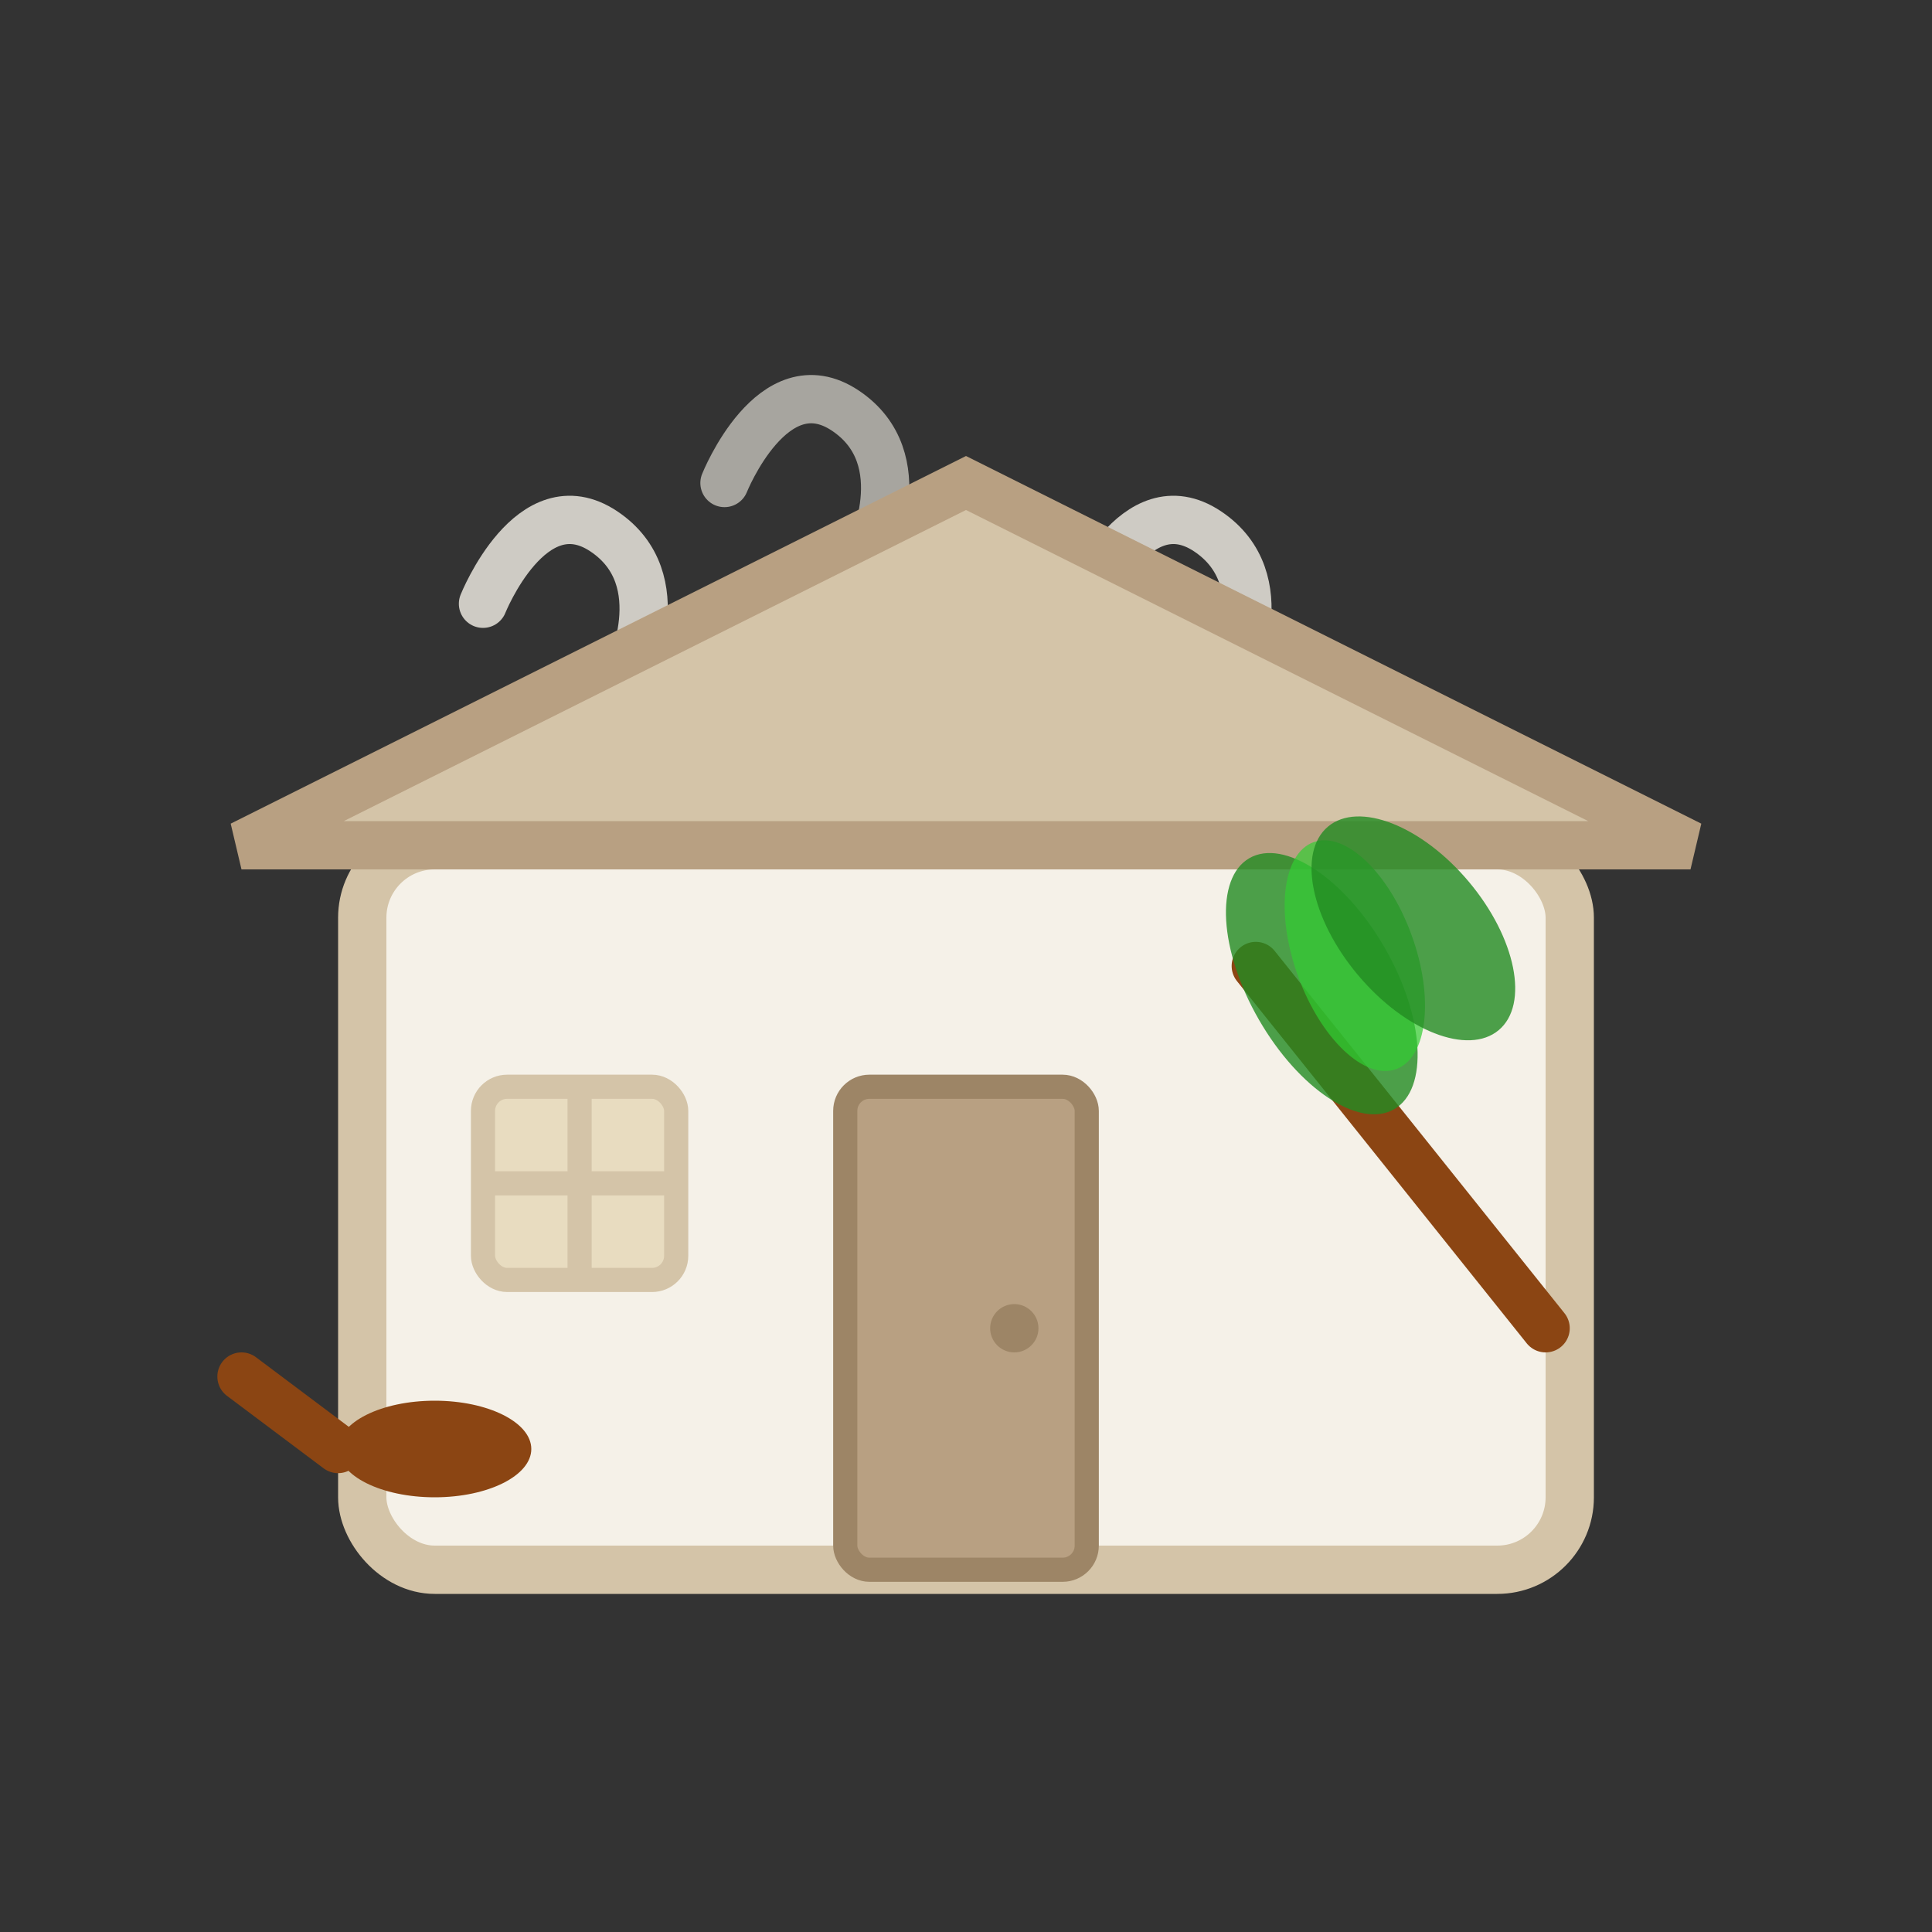 <svg width="80" height="80" viewBox="0 0 80 80" fill="none" xmlns="http://www.w3.org/2000/svg">
  <rect x="0" y="0" width="80" height="80" fill="#333333" stroke="none"/>
  <!-- Пар -->
  <path d="M20 25C20 25 22 20 25 22C28 24 26 28 26 28" stroke="#f5f1e8" stroke-width="2" stroke-linecap="round" opacity="0.8"/>
  <path d="M30 20C30 20 32 15 35 17C38 19 36 23 36 23" stroke="#f5f1e8" stroke-width="2" stroke-linecap="round" opacity="0.6"/>
  <path d="M45 25C45 25 47 20 50 22C53 24 51 28 51 28" stroke="#f5f1e8" stroke-width="2" stroke-linecap="round" opacity="0.8"/>
  
  <!-- Основная структура бани -->
  <rect x="15" y="35" width="50" height="30" rx="3" fill="#f5f1e8" stroke="#d4c4a8" stroke-width="2"/>
  
  <!-- Крыша -->
  <path d="M10 35L40 20L70 35H10Z" fill="#d4c4a8" stroke="#b8a082" stroke-width="2"/>
  
  <!-- Дверь -->
  <rect x="35" y="45" width="10" height="20" rx="1" fill="#b8a082" stroke="#9d8566" stroke-width="1"/>
  <circle cx="42" cy="55" r="1" fill="#9d8566"/>
  
  <!-- Окно -->
  <rect x="20" y="45" width="8" height="8" rx="1" fill="#e8dcc0" stroke="#d4c4a8" stroke-width="1"/>
  <line x1="24" y1="45" x2="24" y2="53" stroke="#d4c4a8" stroke-width="1"/>
  <line x1="20" y1="49" x2="28" y2="49" stroke="#d4c4a8" stroke-width="1"/>
  
  <!-- Веник -->
  <g transform="translate(52, 40)">
    <!-- Ручка -->
    <line x1="0" y1="0" x2="12" y2="15" stroke="#8b4513" stroke-width="2" stroke-linecap="round"/>
    <!-- Листья -->
    <ellipse cx="2" cy="2" rx="3" ry="6" fill="#228b22" opacity="0.8" transform="rotate(-30)"/>
    <ellipse cx="4" cy="1" rx="2.5" ry="5" fill="#32cd32" opacity="0.7" transform="rotate(-20)"/>
    <ellipse cx="6" cy="3" rx="3" ry="5.5" fill="#228b22" opacity="0.8" transform="rotate(-40)"/>
  </g>
  
  <!-- Ковш -->
  <g transform="translate(18, 60)">
    <ellipse cx="0" cy="0" rx="4" ry="2" fill="#8b4513"/>
    <line x1="-4" y1="0" x2="-8" y2="-3" stroke="#8b4513" stroke-width="2" stroke-linecap="round"/>
  </g>
</svg>